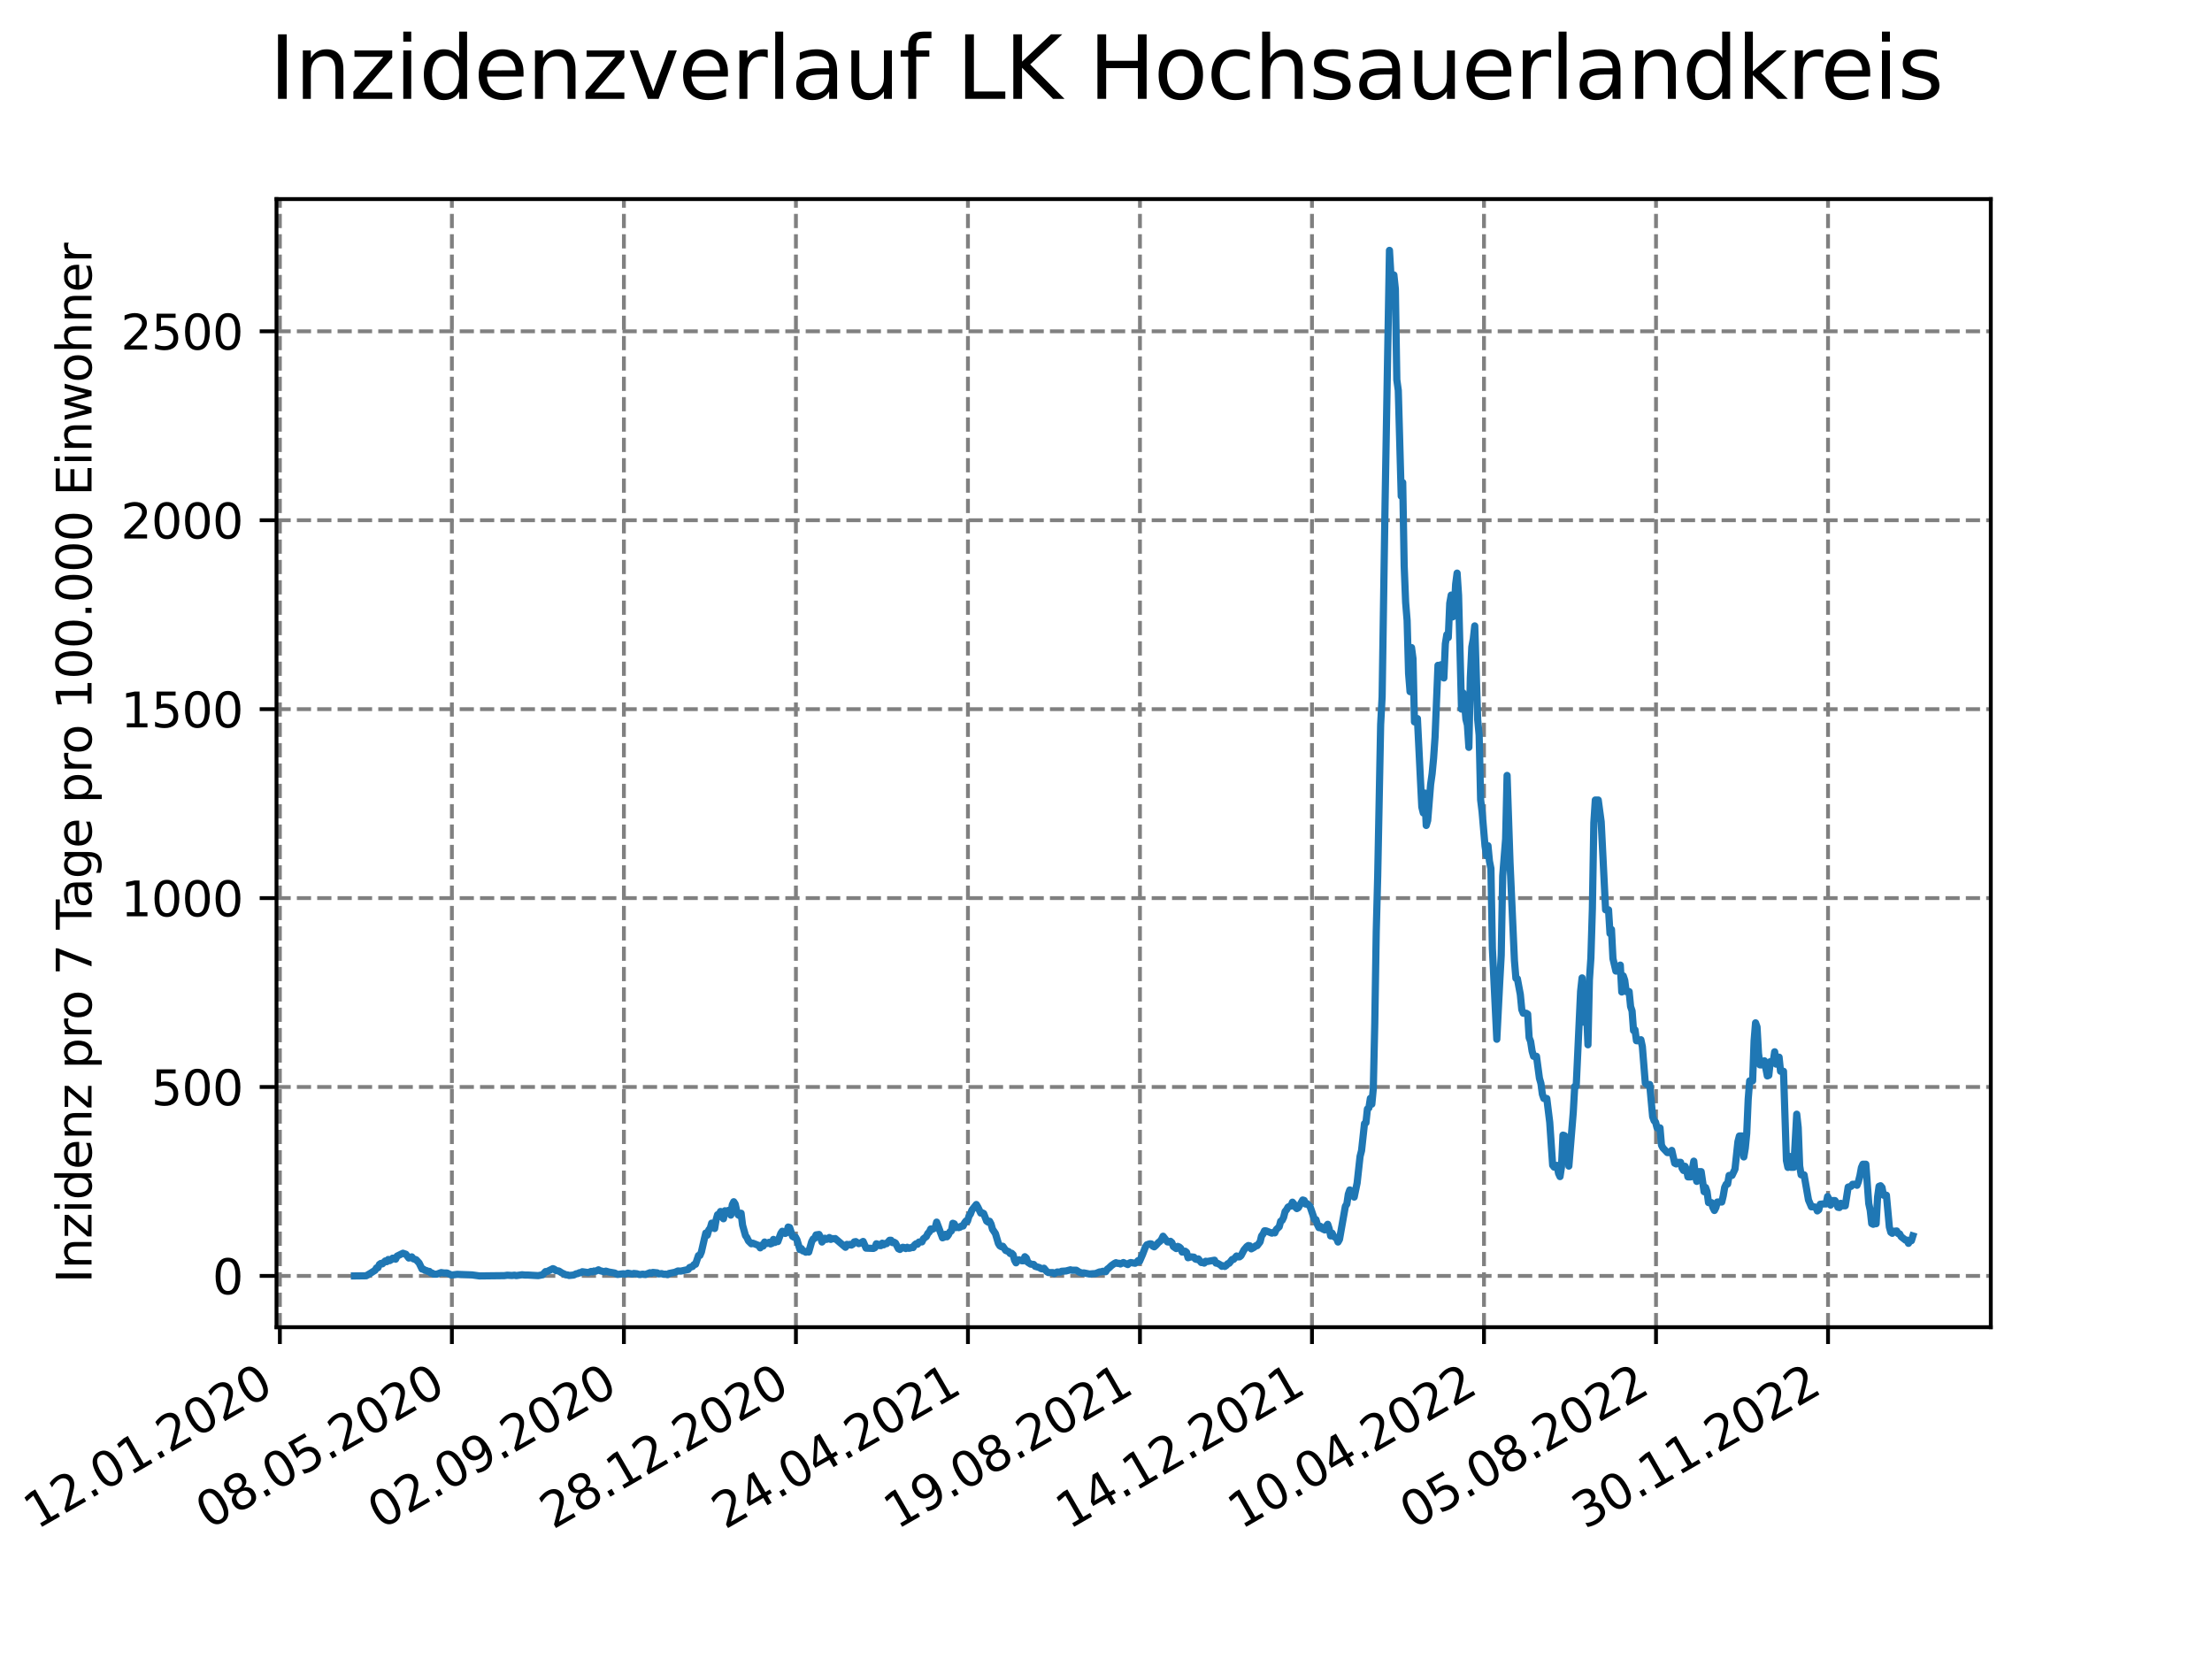 <?xml version="1.0" encoding="utf-8" standalone="no"?>
<!DOCTYPE svg PUBLIC "-//W3C//DTD SVG 1.1//EN"
  "http://www.w3.org/Graphics/SVG/1.1/DTD/svg11.dtd">
<svg xmlns:xlink="http://www.w3.org/1999/xlink" width="460.8pt" height="345.6pt" viewBox="0 0 460.8 345.6" xmlns="http://www.w3.org/2000/svg" version="1.1">
 <defs>
  <style type="text/css">*{stroke-linejoin: round; stroke-linecap: butt}</style>
 </defs>
 <g id="figure_1">
  <g id="patch_1">
   <path d="M 0 345.6 
L 460.8 345.6 
L 460.8 0 
L 0 0 
z
" style="fill: #ffffff"/>
  </g>
  <g id="axes_1">
   <g id="patch_2">
    <path d="M 57.6 276.48 
L 414.72 276.48 
L 414.72 41.472 
L 57.6 41.472 
z
" style="fill: #ffffff"/>
   </g>
   <g id="matplotlib.axis_1">
    <g id="xtick_1">
     <g id="line2d_1">
      <path d="M 58.302 276.48 
L 58.302 41.472 
" clip-path="url(#p29b60e8fc6)" style="fill: none; stroke-dasharray: 2.96,1.28; stroke-dashoffset: 0; stroke: #808080; stroke-width: 0.8"/>
     </g>
     <g id="line2d_2">
      <defs>
       <path id="m143fdecf9b" d="M 0 0 
L 0 3.5 
" style="stroke: #000000; stroke-width: 0.8"/>
      </defs>
      <g>
       <use xlink:href="#m143fdecf9b" x="58.302" y="276.48" style="stroke: #000000; stroke-width: 0.8"/>
      </g>
     </g>
     <g id="text_1">
      <!-- 12.01.2020 -->
      <g transform="translate(7.677 318.689) rotate(-30) scale(0.1 -0.1)">
       <defs>
        <path id="DejaVuSans-31" d="M 794 531 
L 1825 531 
L 1825 4091 
L 703 3866 
L 703 4441 
L 1819 4666 
L 2450 4666 
L 2450 531 
L 3481 531 
L 3481 0 
L 794 0 
L 794 531 
z
" transform="scale(0.016)"/>
        <path id="DejaVuSans-32" d="M 1228 531 
L 3431 531 
L 3431 0 
L 469 0 
L 469 531 
Q 828 903 1448 1529 
Q 2069 2156 2228 2338 
Q 2531 2678 2651 2914 
Q 2772 3150 2772 3378 
Q 2772 3750 2511 3984 
Q 2250 4219 1831 4219 
Q 1534 4219 1204 4116 
Q 875 4013 500 3803 
L 500 4441 
Q 881 4594 1212 4672 
Q 1544 4750 1819 4750 
Q 2544 4750 2975 4387 
Q 3406 4025 3406 3419 
Q 3406 3131 3298 2873 
Q 3191 2616 2906 2266 
Q 2828 2175 2409 1742 
Q 1991 1309 1228 531 
z
" transform="scale(0.016)"/>
        <path id="DejaVuSans-2e" d="M 684 794 
L 1344 794 
L 1344 0 
L 684 0 
L 684 794 
z
" transform="scale(0.016)"/>
        <path id="DejaVuSans-30" d="M 2034 4250 
Q 1547 4250 1301 3770 
Q 1056 3291 1056 2328 
Q 1056 1369 1301 889 
Q 1547 409 2034 409 
Q 2525 409 2770 889 
Q 3016 1369 3016 2328 
Q 3016 3291 2770 3770 
Q 2525 4250 2034 4250 
z
M 2034 4750 
Q 2819 4750 3233 4129 
Q 3647 3509 3647 2328 
Q 3647 1150 3233 529 
Q 2819 -91 2034 -91 
Q 1250 -91 836 529 
Q 422 1150 422 2328 
Q 422 3509 836 4129 
Q 1250 4750 2034 4750 
z
" transform="scale(0.016)"/>
       </defs>
       <use xlink:href="#DejaVuSans-31"/>
       <use xlink:href="#DejaVuSans-32" x="63.623"/>
       <use xlink:href="#DejaVuSans-2e" x="127.246"/>
       <use xlink:href="#DejaVuSans-30" x="159.033"/>
       <use xlink:href="#DejaVuSans-31" x="222.656"/>
       <use xlink:href="#DejaVuSans-2e" x="286.279"/>
       <use xlink:href="#DejaVuSans-32" x="318.066"/>
       <use xlink:href="#DejaVuSans-30" x="381.689"/>
       <use xlink:href="#DejaVuSans-32" x="445.312"/>
       <use xlink:href="#DejaVuSans-30" x="508.936"/>
      </g>
     </g>
    </g>
    <g id="xtick_2">
     <g id="line2d_3">
      <path d="M 94.136 276.48 
L 94.136 41.472 
" clip-path="url(#p29b60e8fc6)" style="fill: none; stroke-dasharray: 2.96,1.28; stroke-dashoffset: 0; stroke: #808080; stroke-width: 0.8"/>
     </g>
     <g id="line2d_4">
      <g>
       <use xlink:href="#m143fdecf9b" x="94.136" y="276.48" style="stroke: #000000; stroke-width: 0.8"/>
      </g>
     </g>
     <g id="text_2">
      <!-- 08.05.2020 -->
      <g transform="translate(43.511 318.689) rotate(-30) scale(0.1 -0.1)">
       <defs>
        <path id="DejaVuSans-38" d="M 2034 2216 
Q 1584 2216 1326 1975 
Q 1069 1734 1069 1313 
Q 1069 891 1326 650 
Q 1584 409 2034 409 
Q 2484 409 2743 651 
Q 3003 894 3003 1313 
Q 3003 1734 2745 1975 
Q 2488 2216 2034 2216 
z
M 1403 2484 
Q 997 2584 770 2862 
Q 544 3141 544 3541 
Q 544 4100 942 4425 
Q 1341 4750 2034 4750 
Q 2731 4750 3128 4425 
Q 3525 4100 3525 3541 
Q 3525 3141 3298 2862 
Q 3072 2584 2669 2484 
Q 3125 2378 3379 2068 
Q 3634 1759 3634 1313 
Q 3634 634 3220 271 
Q 2806 -91 2034 -91 
Q 1263 -91 848 271 
Q 434 634 434 1313 
Q 434 1759 690 2068 
Q 947 2378 1403 2484 
z
M 1172 3481 
Q 1172 3119 1398 2916 
Q 1625 2713 2034 2713 
Q 2441 2713 2670 2916 
Q 2900 3119 2900 3481 
Q 2900 3844 2670 4047 
Q 2441 4250 2034 4250 
Q 1625 4250 1398 4047 
Q 1172 3844 1172 3481 
z
" transform="scale(0.016)"/>
        <path id="DejaVuSans-35" d="M 691 4666 
L 3169 4666 
L 3169 4134 
L 1269 4134 
L 1269 2991 
Q 1406 3038 1543 3061 
Q 1681 3084 1819 3084 
Q 2600 3084 3056 2656 
Q 3513 2228 3513 1497 
Q 3513 744 3044 326 
Q 2575 -91 1722 -91 
Q 1428 -91 1123 -41 
Q 819 9 494 109 
L 494 744 
Q 775 591 1075 516 
Q 1375 441 1709 441 
Q 2250 441 2565 725 
Q 2881 1009 2881 1497 
Q 2881 1984 2565 2268 
Q 2250 2553 1709 2553 
Q 1456 2553 1204 2497 
Q 953 2441 691 2322 
L 691 4666 
z
" transform="scale(0.016)"/>
       </defs>
       <use xlink:href="#DejaVuSans-30"/>
       <use xlink:href="#DejaVuSans-38" x="63.623"/>
       <use xlink:href="#DejaVuSans-2e" x="127.246"/>
       <use xlink:href="#DejaVuSans-30" x="159.033"/>
       <use xlink:href="#DejaVuSans-35" x="222.656"/>
       <use xlink:href="#DejaVuSans-2e" x="286.279"/>
       <use xlink:href="#DejaVuSans-32" x="318.066"/>
       <use xlink:href="#DejaVuSans-30" x="381.689"/>
       <use xlink:href="#DejaVuSans-32" x="445.312"/>
       <use xlink:href="#DejaVuSans-30" x="508.936"/>
      </g>
     </g>
    </g>
    <g id="xtick_3">
     <g id="line2d_5">
      <path d="M 129.971 276.48 
L 129.971 41.472 
" clip-path="url(#p29b60e8fc6)" style="fill: none; stroke-dasharray: 2.96,1.28; stroke-dashoffset: 0; stroke: #808080; stroke-width: 0.8"/>
     </g>
     <g id="line2d_6">
      <g>
       <use xlink:href="#m143fdecf9b" x="129.971" y="276.48" style="stroke: #000000; stroke-width: 0.8"/>
      </g>
     </g>
     <g id="text_3">
      <!-- 02.09.2020 -->
      <g transform="translate(79.346 318.689) rotate(-30) scale(0.1 -0.1)">
       <defs>
        <path id="DejaVuSans-39" d="M 703 97 
L 703 672 
Q 941 559 1184 500 
Q 1428 441 1663 441 
Q 2288 441 2617 861 
Q 2947 1281 2994 2138 
Q 2813 1869 2534 1725 
Q 2256 1581 1919 1581 
Q 1219 1581 811 2004 
Q 403 2428 403 3163 
Q 403 3881 828 4315 
Q 1253 4750 1959 4750 
Q 2769 4750 3195 4129 
Q 3622 3509 3622 2328 
Q 3622 1225 3098 567 
Q 2575 -91 1691 -91 
Q 1453 -91 1209 -44 
Q 966 3 703 97 
z
M 1959 2075 
Q 2384 2075 2632 2365 
Q 2881 2656 2881 3163 
Q 2881 3666 2632 3958 
Q 2384 4250 1959 4250 
Q 1534 4250 1286 3958 
Q 1038 3666 1038 3163 
Q 1038 2656 1286 2365 
Q 1534 2075 1959 2075 
z
" transform="scale(0.016)"/>
       </defs>
       <use xlink:href="#DejaVuSans-30"/>
       <use xlink:href="#DejaVuSans-32" x="63.623"/>
       <use xlink:href="#DejaVuSans-2e" x="127.246"/>
       <use xlink:href="#DejaVuSans-30" x="159.033"/>
       <use xlink:href="#DejaVuSans-39" x="222.656"/>
       <use xlink:href="#DejaVuSans-2e" x="286.279"/>
       <use xlink:href="#DejaVuSans-32" x="318.066"/>
       <use xlink:href="#DejaVuSans-30" x="381.689"/>
       <use xlink:href="#DejaVuSans-32" x="445.312"/>
       <use xlink:href="#DejaVuSans-30" x="508.936"/>
      </g>
     </g>
    </g>
    <g id="xtick_4">
     <g id="line2d_7">
      <path d="M 165.805 276.48 
L 165.805 41.472 
" clip-path="url(#p29b60e8fc6)" style="fill: none; stroke-dasharray: 2.96,1.28; stroke-dashoffset: 0; stroke: #808080; stroke-width: 0.8"/>
     </g>
     <g id="line2d_8">
      <g>
       <use xlink:href="#m143fdecf9b" x="165.805" y="276.48" style="stroke: #000000; stroke-width: 0.8"/>
      </g>
     </g>
     <g id="text_4">
      <!-- 28.12.2020 -->
      <g transform="translate(115.18 318.689) rotate(-30) scale(0.1 -0.1)">
       <use xlink:href="#DejaVuSans-32"/>
       <use xlink:href="#DejaVuSans-38" x="63.623"/>
       <use xlink:href="#DejaVuSans-2e" x="127.246"/>
       <use xlink:href="#DejaVuSans-31" x="159.033"/>
       <use xlink:href="#DejaVuSans-32" x="222.656"/>
       <use xlink:href="#DejaVuSans-2e" x="286.279"/>
       <use xlink:href="#DejaVuSans-32" x="318.066"/>
       <use xlink:href="#DejaVuSans-30" x="381.689"/>
       <use xlink:href="#DejaVuSans-32" x="445.312"/>
       <use xlink:href="#DejaVuSans-30" x="508.936"/>
      </g>
     </g>
    </g>
    <g id="xtick_5">
     <g id="line2d_9">
      <path d="M 201.64 276.48 
L 201.64 41.472 
" clip-path="url(#p29b60e8fc6)" style="fill: none; stroke-dasharray: 2.96,1.28; stroke-dashoffset: 0; stroke: #808080; stroke-width: 0.8"/>
     </g>
     <g id="line2d_10">
      <g>
       <use xlink:href="#m143fdecf9b" x="201.64" y="276.48" style="stroke: #000000; stroke-width: 0.8"/>
      </g>
     </g>
     <g id="text_5">
      <!-- 24.04.2021 -->
      <g transform="translate(151.015 318.689) rotate(-30) scale(0.1 -0.1)">
       <defs>
        <path id="DejaVuSans-34" d="M 2419 4116 
L 825 1625 
L 2419 1625 
L 2419 4116 
z
M 2253 4666 
L 3047 4666 
L 3047 1625 
L 3713 1625 
L 3713 1100 
L 3047 1100 
L 3047 0 
L 2419 0 
L 2419 1100 
L 313 1100 
L 313 1709 
L 2253 4666 
z
" transform="scale(0.016)"/>
       </defs>
       <use xlink:href="#DejaVuSans-32"/>
       <use xlink:href="#DejaVuSans-34" x="63.623"/>
       <use xlink:href="#DejaVuSans-2e" x="127.246"/>
       <use xlink:href="#DejaVuSans-30" x="159.033"/>
       <use xlink:href="#DejaVuSans-34" x="222.656"/>
       <use xlink:href="#DejaVuSans-2e" x="286.279"/>
       <use xlink:href="#DejaVuSans-32" x="318.066"/>
       <use xlink:href="#DejaVuSans-30" x="381.689"/>
       <use xlink:href="#DejaVuSans-32" x="445.312"/>
       <use xlink:href="#DejaVuSans-31" x="508.936"/>
      </g>
     </g>
    </g>
    <g id="xtick_6">
     <g id="line2d_11">
      <path d="M 237.474 276.48 
L 237.474 41.472 
" clip-path="url(#p29b60e8fc6)" style="fill: none; stroke-dasharray: 2.96,1.28; stroke-dashoffset: 0; stroke: #808080; stroke-width: 0.8"/>
     </g>
     <g id="line2d_12">
      <g>
       <use xlink:href="#m143fdecf9b" x="237.474" y="276.48" style="stroke: #000000; stroke-width: 0.8"/>
      </g>
     </g>
     <g id="text_6">
      <!-- 19.08.2021 -->
      <g transform="translate(186.849 318.689) rotate(-30) scale(0.1 -0.1)">
       <use xlink:href="#DejaVuSans-31"/>
       <use xlink:href="#DejaVuSans-39" x="63.623"/>
       <use xlink:href="#DejaVuSans-2e" x="127.246"/>
       <use xlink:href="#DejaVuSans-30" x="159.033"/>
       <use xlink:href="#DejaVuSans-38" x="222.656"/>
       <use xlink:href="#DejaVuSans-2e" x="286.279"/>
       <use xlink:href="#DejaVuSans-32" x="318.066"/>
       <use xlink:href="#DejaVuSans-30" x="381.689"/>
       <use xlink:href="#DejaVuSans-32" x="445.312"/>
       <use xlink:href="#DejaVuSans-31" x="508.936"/>
      </g>
     </g>
    </g>
    <g id="xtick_7">
     <g id="line2d_13">
      <path d="M 273.309 276.48 
L 273.309 41.472 
" clip-path="url(#p29b60e8fc6)" style="fill: none; stroke-dasharray: 2.96,1.28; stroke-dashoffset: 0; stroke: #808080; stroke-width: 0.8"/>
     </g>
     <g id="line2d_14">
      <g>
       <use xlink:href="#m143fdecf9b" x="273.309" y="276.48" style="stroke: #000000; stroke-width: 0.8"/>
      </g>
     </g>
     <g id="text_7">
      <!-- 14.12.2021 -->
      <g transform="translate(222.684 318.689) rotate(-30) scale(0.1 -0.1)">
       <use xlink:href="#DejaVuSans-31"/>
       <use xlink:href="#DejaVuSans-34" x="63.623"/>
       <use xlink:href="#DejaVuSans-2e" x="127.246"/>
       <use xlink:href="#DejaVuSans-31" x="159.033"/>
       <use xlink:href="#DejaVuSans-32" x="222.656"/>
       <use xlink:href="#DejaVuSans-2e" x="286.279"/>
       <use xlink:href="#DejaVuSans-32" x="318.066"/>
       <use xlink:href="#DejaVuSans-30" x="381.689"/>
       <use xlink:href="#DejaVuSans-32" x="445.312"/>
       <use xlink:href="#DejaVuSans-31" x="508.936"/>
      </g>
     </g>
    </g>
    <g id="xtick_8">
     <g id="line2d_15">
      <path d="M 309.143 276.48 
L 309.143 41.472 
" clip-path="url(#p29b60e8fc6)" style="fill: none; stroke-dasharray: 2.96,1.28; stroke-dashoffset: 0; stroke: #808080; stroke-width: 0.8"/>
     </g>
     <g id="line2d_16">
      <g>
       <use xlink:href="#m143fdecf9b" x="309.143" y="276.48" style="stroke: #000000; stroke-width: 0.8"/>
      </g>
     </g>
     <g id="text_8">
      <!-- 10.04.2022 -->
      <g transform="translate(258.518 318.689) rotate(-30) scale(0.1 -0.1)">
       <use xlink:href="#DejaVuSans-31"/>
       <use xlink:href="#DejaVuSans-30" x="63.623"/>
       <use xlink:href="#DejaVuSans-2e" x="127.246"/>
       <use xlink:href="#DejaVuSans-30" x="159.033"/>
       <use xlink:href="#DejaVuSans-34" x="222.656"/>
       <use xlink:href="#DejaVuSans-2e" x="286.279"/>
       <use xlink:href="#DejaVuSans-32" x="318.066"/>
       <use xlink:href="#DejaVuSans-30" x="381.689"/>
       <use xlink:href="#DejaVuSans-32" x="445.312"/>
       <use xlink:href="#DejaVuSans-32" x="508.936"/>
      </g>
     </g>
    </g>
    <g id="xtick_9">
     <g id="line2d_17">
      <path d="M 344.978 276.48 
L 344.978 41.472 
" clip-path="url(#p29b60e8fc6)" style="fill: none; stroke-dasharray: 2.96,1.28; stroke-dashoffset: 0; stroke: #808080; stroke-width: 0.8"/>
     </g>
     <g id="line2d_18">
      <g>
       <use xlink:href="#m143fdecf9b" x="344.978" y="276.48" style="stroke: #000000; stroke-width: 0.8"/>
      </g>
     </g>
     <g id="text_9">
      <!-- 05.08.2022 -->
      <g transform="translate(294.353 318.689) rotate(-30) scale(0.1 -0.1)">
       <use xlink:href="#DejaVuSans-30"/>
       <use xlink:href="#DejaVuSans-35" x="63.623"/>
       <use xlink:href="#DejaVuSans-2e" x="127.246"/>
       <use xlink:href="#DejaVuSans-30" x="159.033"/>
       <use xlink:href="#DejaVuSans-38" x="222.656"/>
       <use xlink:href="#DejaVuSans-2e" x="286.279"/>
       <use xlink:href="#DejaVuSans-32" x="318.066"/>
       <use xlink:href="#DejaVuSans-30" x="381.689"/>
       <use xlink:href="#DejaVuSans-32" x="445.312"/>
       <use xlink:href="#DejaVuSans-32" x="508.936"/>
      </g>
     </g>
    </g>
    <g id="xtick_10">
     <g id="line2d_19">
      <path d="M 380.812 276.48 
L 380.812 41.472 
" clip-path="url(#p29b60e8fc6)" style="fill: none; stroke-dasharray: 2.96,1.28; stroke-dashoffset: 0; stroke: #808080; stroke-width: 0.8"/>
     </g>
     <g id="line2d_20">
      <g>
       <use xlink:href="#m143fdecf9b" x="380.812" y="276.48" style="stroke: #000000; stroke-width: 0.8"/>
      </g>
     </g>
     <g id="text_10">
      <!-- 30.11.2022 -->
      <g transform="translate(330.187 318.689) rotate(-30) scale(0.1 -0.1)">
       <defs>
        <path id="DejaVuSans-33" d="M 2597 2516 
Q 3050 2419 3304 2112 
Q 3559 1806 3559 1356 
Q 3559 666 3084 287 
Q 2609 -91 1734 -91 
Q 1441 -91 1130 -33 
Q 819 25 488 141 
L 488 750 
Q 750 597 1062 519 
Q 1375 441 1716 441 
Q 2309 441 2620 675 
Q 2931 909 2931 1356 
Q 2931 1769 2642 2001 
Q 2353 2234 1838 2234 
L 1294 2234 
L 1294 2753 
L 1863 2753 
Q 2328 2753 2575 2939 
Q 2822 3125 2822 3475 
Q 2822 3834 2567 4026 
Q 2313 4219 1838 4219 
Q 1578 4219 1281 4162 
Q 984 4106 628 3988 
L 628 4550 
Q 988 4650 1302 4700 
Q 1616 4750 1894 4750 
Q 2613 4750 3031 4423 
Q 3450 4097 3450 3541 
Q 3450 3153 3228 2886 
Q 3006 2619 2597 2516 
z
" transform="scale(0.016)"/>
       </defs>
       <use xlink:href="#DejaVuSans-33"/>
       <use xlink:href="#DejaVuSans-30" x="63.623"/>
       <use xlink:href="#DejaVuSans-2e" x="127.246"/>
       <use xlink:href="#DejaVuSans-31" x="159.033"/>
       <use xlink:href="#DejaVuSans-31" x="222.656"/>
       <use xlink:href="#DejaVuSans-2e" x="286.279"/>
       <use xlink:href="#DejaVuSans-32" x="318.066"/>
       <use xlink:href="#DejaVuSans-30" x="381.689"/>
       <use xlink:href="#DejaVuSans-32" x="445.312"/>
       <use xlink:href="#DejaVuSans-32" x="508.936"/>
      </g>
     </g>
    </g>
   </g>
   <g id="matplotlib.axis_2">
    <g id="ytick_1">
     <g id="line2d_21">
      <path d="M 57.6 265.798 
L 414.72 265.798 
" clip-path="url(#p29b60e8fc6)" style="fill: none; stroke-dasharray: 2.96,1.28; stroke-dashoffset: 0; stroke: #808080; stroke-width: 0.8"/>
     </g>
     <g id="line2d_22">
      <defs>
       <path id="m5e45ad4ef8" d="M 0 0 
L -3.5 0 
" style="stroke: #000000; stroke-width: 0.8"/>
      </defs>
      <g>
       <use xlink:href="#m5e45ad4ef8" x="57.6" y="265.798" style="stroke: #000000; stroke-width: 0.8"/>
      </g>
     </g>
     <g id="text_11">
      <!-- 0 -->
      <g transform="translate(44.237 269.597) scale(0.1 -0.1)">
       <use xlink:href="#DejaVuSans-30"/>
      </g>
     </g>
    </g>
    <g id="ytick_2">
     <g id="line2d_23">
      <path d="M 57.6 226.442 
L 414.72 226.442 
" clip-path="url(#p29b60e8fc6)" style="fill: none; stroke-dasharray: 2.96,1.28; stroke-dashoffset: 0; stroke: #808080; stroke-width: 0.8"/>
     </g>
     <g id="line2d_24">
      <g>
       <use xlink:href="#m5e45ad4ef8" x="57.6" y="226.442" style="stroke: #000000; stroke-width: 0.8"/>
      </g>
     </g>
     <g id="text_12">
      <!-- 500 -->
      <g transform="translate(31.512 230.241) scale(0.1 -0.1)">
       <use xlink:href="#DejaVuSans-35"/>
       <use xlink:href="#DejaVuSans-30" x="63.623"/>
       <use xlink:href="#DejaVuSans-30" x="127.246"/>
      </g>
     </g>
    </g>
    <g id="ytick_3">
     <g id="line2d_25">
      <path d="M 57.6 187.086 
L 414.72 187.086 
" clip-path="url(#p29b60e8fc6)" style="fill: none; stroke-dasharray: 2.96,1.28; stroke-dashoffset: 0; stroke: #808080; stroke-width: 0.8"/>
     </g>
     <g id="line2d_26">
      <g>
       <use xlink:href="#m5e45ad4ef8" x="57.6" y="187.086" style="stroke: #000000; stroke-width: 0.8"/>
      </g>
     </g>
     <g id="text_13">
      <!-- 1000 -->
      <g transform="translate(25.15 190.885) scale(0.1 -0.1)">
       <use xlink:href="#DejaVuSans-31"/>
       <use xlink:href="#DejaVuSans-30" x="63.623"/>
       <use xlink:href="#DejaVuSans-30" x="127.246"/>
       <use xlink:href="#DejaVuSans-30" x="190.869"/>
      </g>
     </g>
    </g>
    <g id="ytick_4">
     <g id="line2d_27">
      <path d="M 57.6 147.73 
L 414.72 147.73 
" clip-path="url(#p29b60e8fc6)" style="fill: none; stroke-dasharray: 2.96,1.28; stroke-dashoffset: 0; stroke: #808080; stroke-width: 0.8"/>
     </g>
     <g id="line2d_28">
      <g>
       <use xlink:href="#m5e45ad4ef8" x="57.6" y="147.73" style="stroke: #000000; stroke-width: 0.8"/>
      </g>
     </g>
     <g id="text_14">
      <!-- 1500 -->
      <g transform="translate(25.15 151.529) scale(0.1 -0.1)">
       <use xlink:href="#DejaVuSans-31"/>
       <use xlink:href="#DejaVuSans-35" x="63.623"/>
       <use xlink:href="#DejaVuSans-30" x="127.246"/>
       <use xlink:href="#DejaVuSans-30" x="190.869"/>
      </g>
     </g>
    </g>
    <g id="ytick_5">
     <g id="line2d_29">
      <path d="M 57.6 108.374 
L 414.72 108.374 
" clip-path="url(#p29b60e8fc6)" style="fill: none; stroke-dasharray: 2.96,1.28; stroke-dashoffset: 0; stroke: #808080; stroke-width: 0.8"/>
     </g>
     <g id="line2d_30">
      <g>
       <use xlink:href="#m5e45ad4ef8" x="57.6" y="108.374" style="stroke: #000000; stroke-width: 0.8"/>
      </g>
     </g>
     <g id="text_15">
      <!-- 2000 -->
      <g transform="translate(25.15 112.173) scale(0.1 -0.1)">
       <use xlink:href="#DejaVuSans-32"/>
       <use xlink:href="#DejaVuSans-30" x="63.623"/>
       <use xlink:href="#DejaVuSans-30" x="127.246"/>
       <use xlink:href="#DejaVuSans-30" x="190.869"/>
      </g>
     </g>
    </g>
    <g id="ytick_6">
     <g id="line2d_31">
      <path d="M 57.6 69.018 
L 414.72 69.018 
" clip-path="url(#p29b60e8fc6)" style="fill: none; stroke-dasharray: 2.96,1.28; stroke-dashoffset: 0; stroke: #808080; stroke-width: 0.8"/>
     </g>
     <g id="line2d_32">
      <g>
       <use xlink:href="#m5e45ad4ef8" x="57.6" y="69.018" style="stroke: #000000; stroke-width: 0.8"/>
      </g>
     </g>
     <g id="text_16">
      <!-- 2500 -->
      <g transform="translate(25.15 72.817) scale(0.1 -0.1)">
       <use xlink:href="#DejaVuSans-32"/>
       <use xlink:href="#DejaVuSans-35" x="63.623"/>
       <use xlink:href="#DejaVuSans-30" x="127.246"/>
       <use xlink:href="#DejaVuSans-30" x="190.869"/>
      </g>
     </g>
    </g>
    <g id="text_17">
     <!-- Inzidenz pro 7 Tage pro 100.000 Einwohner -->
     <g transform="translate(19.07 267.301) rotate(-90) scale(0.1 -0.1)">
      <defs>
       <path id="DejaVuSans-49" d="M 628 4666 
L 1259 4666 
L 1259 0 
L 628 0 
L 628 4666 
z
" transform="scale(0.016)"/>
       <path id="DejaVuSans-6e" d="M 3513 2113 
L 3513 0 
L 2938 0 
L 2938 2094 
Q 2938 2591 2744 2837 
Q 2550 3084 2163 3084 
Q 1697 3084 1428 2787 
Q 1159 2491 1159 1978 
L 1159 0 
L 581 0 
L 581 3500 
L 1159 3500 
L 1159 2956 
Q 1366 3272 1645 3428 
Q 1925 3584 2291 3584 
Q 2894 3584 3203 3211 
Q 3513 2838 3513 2113 
z
" transform="scale(0.016)"/>
       <path id="DejaVuSans-7a" d="M 353 3500 
L 3084 3500 
L 3084 2975 
L 922 459 
L 3084 459 
L 3084 0 
L 275 0 
L 275 525 
L 2438 3041 
L 353 3041 
L 353 3500 
z
" transform="scale(0.016)"/>
       <path id="DejaVuSans-69" d="M 603 3500 
L 1178 3500 
L 1178 0 
L 603 0 
L 603 3500 
z
M 603 4863 
L 1178 4863 
L 1178 4134 
L 603 4134 
L 603 4863 
z
" transform="scale(0.016)"/>
       <path id="DejaVuSans-64" d="M 2906 2969 
L 2906 4863 
L 3481 4863 
L 3481 0 
L 2906 0 
L 2906 525 
Q 2725 213 2448 61 
Q 2172 -91 1784 -91 
Q 1150 -91 751 415 
Q 353 922 353 1747 
Q 353 2572 751 3078 
Q 1150 3584 1784 3584 
Q 2172 3584 2448 3432 
Q 2725 3281 2906 2969 
z
M 947 1747 
Q 947 1113 1208 752 
Q 1469 391 1925 391 
Q 2381 391 2643 752 
Q 2906 1113 2906 1747 
Q 2906 2381 2643 2742 
Q 2381 3103 1925 3103 
Q 1469 3103 1208 2742 
Q 947 2381 947 1747 
z
" transform="scale(0.016)"/>
       <path id="DejaVuSans-65" d="M 3597 1894 
L 3597 1613 
L 953 1613 
Q 991 1019 1311 708 
Q 1631 397 2203 397 
Q 2534 397 2845 478 
Q 3156 559 3463 722 
L 3463 178 
Q 3153 47 2828 -22 
Q 2503 -91 2169 -91 
Q 1331 -91 842 396 
Q 353 884 353 1716 
Q 353 2575 817 3079 
Q 1281 3584 2069 3584 
Q 2775 3584 3186 3129 
Q 3597 2675 3597 1894 
z
M 3022 2063 
Q 3016 2534 2758 2815 
Q 2500 3097 2075 3097 
Q 1594 3097 1305 2825 
Q 1016 2553 972 2059 
L 3022 2063 
z
" transform="scale(0.016)"/>
       <path id="DejaVuSans-20" transform="scale(0.016)"/>
       <path id="DejaVuSans-70" d="M 1159 525 
L 1159 -1331 
L 581 -1331 
L 581 3500 
L 1159 3500 
L 1159 2969 
Q 1341 3281 1617 3432 
Q 1894 3584 2278 3584 
Q 2916 3584 3314 3078 
Q 3713 2572 3713 1747 
Q 3713 922 3314 415 
Q 2916 -91 2278 -91 
Q 1894 -91 1617 61 
Q 1341 213 1159 525 
z
M 3116 1747 
Q 3116 2381 2855 2742 
Q 2594 3103 2138 3103 
Q 1681 3103 1420 2742 
Q 1159 2381 1159 1747 
Q 1159 1113 1420 752 
Q 1681 391 2138 391 
Q 2594 391 2855 752 
Q 3116 1113 3116 1747 
z
" transform="scale(0.016)"/>
       <path id="DejaVuSans-72" d="M 2631 2963 
Q 2534 3019 2420 3045 
Q 2306 3072 2169 3072 
Q 1681 3072 1420 2755 
Q 1159 2438 1159 1844 
L 1159 0 
L 581 0 
L 581 3500 
L 1159 3500 
L 1159 2956 
Q 1341 3275 1631 3429 
Q 1922 3584 2338 3584 
Q 2397 3584 2469 3576 
Q 2541 3569 2628 3553 
L 2631 2963 
z
" transform="scale(0.016)"/>
       <path id="DejaVuSans-6f" d="M 1959 3097 
Q 1497 3097 1228 2736 
Q 959 2375 959 1747 
Q 959 1119 1226 758 
Q 1494 397 1959 397 
Q 2419 397 2687 759 
Q 2956 1122 2956 1747 
Q 2956 2369 2687 2733 
Q 2419 3097 1959 3097 
z
M 1959 3584 
Q 2709 3584 3137 3096 
Q 3566 2609 3566 1747 
Q 3566 888 3137 398 
Q 2709 -91 1959 -91 
Q 1206 -91 779 398 
Q 353 888 353 1747 
Q 353 2609 779 3096 
Q 1206 3584 1959 3584 
z
" transform="scale(0.016)"/>
       <path id="DejaVuSans-37" d="M 525 4666 
L 3525 4666 
L 3525 4397 
L 1831 0 
L 1172 0 
L 2766 4134 
L 525 4134 
L 525 4666 
z
" transform="scale(0.016)"/>
       <path id="DejaVuSans-54" d="M -19 4666 
L 3928 4666 
L 3928 4134 
L 2272 4134 
L 2272 0 
L 1638 0 
L 1638 4134 
L -19 4134 
L -19 4666 
z
" transform="scale(0.016)"/>
       <path id="DejaVuSans-61" d="M 2194 1759 
Q 1497 1759 1228 1600 
Q 959 1441 959 1056 
Q 959 750 1161 570 
Q 1363 391 1709 391 
Q 2188 391 2477 730 
Q 2766 1069 2766 1631 
L 2766 1759 
L 2194 1759 
z
M 3341 1997 
L 3341 0 
L 2766 0 
L 2766 531 
Q 2569 213 2275 61 
Q 1981 -91 1556 -91 
Q 1019 -91 701 211 
Q 384 513 384 1019 
Q 384 1609 779 1909 
Q 1175 2209 1959 2209 
L 2766 2209 
L 2766 2266 
Q 2766 2663 2505 2880 
Q 2244 3097 1772 3097 
Q 1472 3097 1187 3025 
Q 903 2953 641 2809 
L 641 3341 
Q 956 3463 1253 3523 
Q 1550 3584 1831 3584 
Q 2591 3584 2966 3190 
Q 3341 2797 3341 1997 
z
" transform="scale(0.016)"/>
       <path id="DejaVuSans-67" d="M 2906 1791 
Q 2906 2416 2648 2759 
Q 2391 3103 1925 3103 
Q 1463 3103 1205 2759 
Q 947 2416 947 1791 
Q 947 1169 1205 825 
Q 1463 481 1925 481 
Q 2391 481 2648 825 
Q 2906 1169 2906 1791 
z
M 3481 434 
Q 3481 -459 3084 -895 
Q 2688 -1331 1869 -1331 
Q 1566 -1331 1297 -1286 
Q 1028 -1241 775 -1147 
L 775 -588 
Q 1028 -725 1275 -790 
Q 1522 -856 1778 -856 
Q 2344 -856 2625 -561 
Q 2906 -266 2906 331 
L 2906 616 
Q 2728 306 2450 153 
Q 2172 0 1784 0 
Q 1141 0 747 490 
Q 353 981 353 1791 
Q 353 2603 747 3093 
Q 1141 3584 1784 3584 
Q 2172 3584 2450 3431 
Q 2728 3278 2906 2969 
L 2906 3500 
L 3481 3500 
L 3481 434 
z
" transform="scale(0.016)"/>
       <path id="DejaVuSans-45" d="M 628 4666 
L 3578 4666 
L 3578 4134 
L 1259 4134 
L 1259 2753 
L 3481 2753 
L 3481 2222 
L 1259 2222 
L 1259 531 
L 3634 531 
L 3634 0 
L 628 0 
L 628 4666 
z
" transform="scale(0.016)"/>
       <path id="DejaVuSans-77" d="M 269 3500 
L 844 3500 
L 1563 769 
L 2278 3500 
L 2956 3500 
L 3675 769 
L 4391 3500 
L 4966 3500 
L 4050 0 
L 3372 0 
L 2619 2869 
L 1863 0 
L 1184 0 
L 269 3500 
z
" transform="scale(0.016)"/>
       <path id="DejaVuSans-68" d="M 3513 2113 
L 3513 0 
L 2938 0 
L 2938 2094 
Q 2938 2591 2744 2837 
Q 2550 3084 2163 3084 
Q 1697 3084 1428 2787 
Q 1159 2491 1159 1978 
L 1159 0 
L 581 0 
L 581 4863 
L 1159 4863 
L 1159 2956 
Q 1366 3272 1645 3428 
Q 1925 3584 2291 3584 
Q 2894 3584 3203 3211 
Q 3513 2838 3513 2113 
z
" transform="scale(0.016)"/>
      </defs>
      <use xlink:href="#DejaVuSans-49"/>
      <use xlink:href="#DejaVuSans-6e" x="29.492"/>
      <use xlink:href="#DejaVuSans-7a" x="92.871"/>
      <use xlink:href="#DejaVuSans-69" x="145.361"/>
      <use xlink:href="#DejaVuSans-64" x="173.145"/>
      <use xlink:href="#DejaVuSans-65" x="236.621"/>
      <use xlink:href="#DejaVuSans-6e" x="298.145"/>
      <use xlink:href="#DejaVuSans-7a" x="361.523"/>
      <use xlink:href="#DejaVuSans-20" x="414.014"/>
      <use xlink:href="#DejaVuSans-70" x="445.801"/>
      <use xlink:href="#DejaVuSans-72" x="509.277"/>
      <use xlink:href="#DejaVuSans-6f" x="548.141"/>
      <use xlink:href="#DejaVuSans-20" x="609.322"/>
      <use xlink:href="#DejaVuSans-37" x="641.109"/>
      <use xlink:href="#DejaVuSans-20" x="704.732"/>
      <use xlink:href="#DejaVuSans-54" x="736.52"/>
      <use xlink:href="#DejaVuSans-61" x="781.104"/>
      <use xlink:href="#DejaVuSans-67" x="842.383"/>
      <use xlink:href="#DejaVuSans-65" x="905.859"/>
      <use xlink:href="#DejaVuSans-20" x="967.383"/>
      <use xlink:href="#DejaVuSans-70" x="999.17"/>
      <use xlink:href="#DejaVuSans-72" x="1062.646"/>
      <use xlink:href="#DejaVuSans-6f" x="1101.51"/>
      <use xlink:href="#DejaVuSans-20" x="1162.691"/>
      <use xlink:href="#DejaVuSans-31" x="1194.479"/>
      <use xlink:href="#DejaVuSans-30" x="1258.102"/>
      <use xlink:href="#DejaVuSans-30" x="1321.725"/>
      <use xlink:href="#DejaVuSans-2e" x="1385.348"/>
      <use xlink:href="#DejaVuSans-30" x="1417.135"/>
      <use xlink:href="#DejaVuSans-30" x="1480.758"/>
      <use xlink:href="#DejaVuSans-30" x="1544.381"/>
      <use xlink:href="#DejaVuSans-20" x="1608.004"/>
      <use xlink:href="#DejaVuSans-45" x="1639.791"/>
      <use xlink:href="#DejaVuSans-69" x="1702.975"/>
      <use xlink:href="#DejaVuSans-6e" x="1730.758"/>
      <use xlink:href="#DejaVuSans-77" x="1794.137"/>
      <use xlink:href="#DejaVuSans-6f" x="1875.924"/>
      <use xlink:href="#DejaVuSans-68" x="1937.105"/>
      <use xlink:href="#DejaVuSans-6e" x="2000.484"/>
      <use xlink:href="#DejaVuSans-65" x="2063.863"/>
      <use xlink:href="#DejaVuSans-72" x="2125.387"/>
     </g>
    </g>
   </g>
   <g id="line2d_33">
    <path d="M 73.833 265.798 
L 76.283 265.768 
L 77.202 265.222 
L 77.814 264.828 
L 78.121 264.646 
L 78.427 264.131 
L 78.733 264.101 
L 79.039 263.404 
L 79.346 263.192 
L 79.652 263.283 
L 80.265 262.677 
L 80.571 262.828 
L 80.877 262.374 
L 81.183 262.616 
L 81.49 262.435 
L 81.796 262.101 
L 82.102 262.132 
L 82.409 262.313 
L 82.715 261.677 
L 83.94 261.071 
L 84.552 261.283 
L 85.165 262.071 
L 85.778 261.829 
L 86.084 262.222 
L 86.696 262.435 
L 87.309 263.101 
L 87.922 264.374 
L 88.228 264.404 
L 88.534 264.646 
L 88.84 264.677 
L 89.147 264.859 
L 89.453 264.859 
L 89.759 265.192 
L 90.065 265.222 
L 90.372 265.434 
L 90.984 265.434 
L 91.903 265.101 
L 92.516 265.192 
L 93.128 265.192 
L 94.047 265.616 
L 95.272 265.465 
L 95.885 265.495 
L 98.335 265.586 
L 99.866 265.798 
L 105.073 265.737 
L 105.686 265.646 
L 106.604 265.707 
L 107.217 265.646 
L 107.523 265.737 
L 108.748 265.555 
L 109.361 265.616 
L 109.974 265.616 
L 112.117 265.737 
L 113.036 265.555 
L 113.649 264.889 
L 113.955 264.889 
L 115.18 264.283 
L 115.487 264.404 
L 115.793 264.677 
L 116.405 264.768 
L 117.018 265.162 
L 117.937 265.586 
L 118.243 265.586 
L 118.549 265.707 
L 119.468 265.616 
L 120.081 265.343 
L 120.387 265.313 
L 120.693 265.131 
L 121 265.131 
L 121.306 264.919 
L 121.918 265.01 
L 122.531 265.101 
L 123.143 264.859 
L 123.45 264.949 
L 123.756 264.768 
L 124.062 264.828 
L 124.675 264.525 
L 124.981 264.707 
L 125.594 264.859 
L 125.9 264.949 
L 126.206 264.798 
L 126.819 264.98 
L 128.044 265.192 
L 128.656 265.495 
L 129.882 265.343 
L 130.188 265.434 
L 130.8 265.222 
L 131.719 265.404 
L 132.026 265.283 
L 132.638 265.343 
L 133.251 265.525 
L 133.863 265.434 
L 134.476 265.495 
L 135.395 265.131 
L 135.701 265.252 
L 136.007 265.071 
L 136.926 265.162 
L 137.232 265.374 
L 137.845 265.313 
L 138.151 265.434 
L 138.764 265.434 
L 139.07 265.525 
L 139.376 265.283 
L 140.601 265.04 
L 141.214 264.768 
L 141.826 264.798 
L 143.358 264.465 
L 143.664 264.04 
L 144.277 263.828 
L 144.583 263.434 
L 144.889 263.374 
L 145.502 261.556 
L 145.808 261.526 
L 146.114 260.798 
L 146.727 258.102 
L 147.033 256.859 
L 147.339 257.314 
L 147.646 256.223 
L 147.952 255.859 
L 148.258 254.799 
L 148.565 255.011 
L 148.871 255.92 
L 149.177 254.102 
L 149.483 253.042 
L 149.79 253.011 
L 150.096 252.375 
L 150.402 253.496 
L 150.708 253.89 
L 151.015 252.224 
L 151.321 252.708 
L 151.627 252.193 
L 151.934 252.102 
L 152.24 253.133 
L 152.546 250.981 
L 152.852 250.345 
L 153.159 250.83 
L 153.465 252.224 
L 153.771 253.072 
L 154.078 253.254 
L 154.384 252.739 
L 154.69 255.223 
L 155.303 257.405 
L 155.609 257.829 
L 155.915 258.496 
L 156.528 259.102 
L 156.834 258.98 
L 158.059 259.465 
L 158.365 259.95 
L 158.672 259.374 
L 158.978 259.586 
L 159.284 258.738 
L 159.591 259.071 
L 159.897 259.011 
L 160.203 258.799 
L 160.509 259.132 
L 160.816 259.011 
L 161.122 258.193 
L 161.428 258.829 
L 161.734 258.556 
L 162.041 258.647 
L 162.653 256.95 
L 162.96 256.496 
L 163.572 256.95 
L 163.878 256.799 
L 164.185 255.617 
L 164.491 255.708 
L 165.104 257.556 
L 165.41 257.738 
L 165.716 257.708 
L 166.022 258.283 
L 166.635 260.314 
L 166.941 260.101 
L 167.247 260.586 
L 167.554 260.647 
L 167.86 260.859 
L 168.166 260.647 
L 168.473 260.829 
L 169.085 258.677 
L 169.391 258.102 
L 169.698 257.98 
L 170.004 257.253 
L 170.617 257.162 
L 170.923 257.738 
L 171.229 258.738 
L 171.842 257.95 
L 172.148 258.193 
L 172.454 258.102 
L 172.76 257.799 
L 173.067 258.193 
L 173.373 258.011 
L 173.679 258.071 
L 173.986 258.011 
L 176.13 259.829 
L 176.436 259.223 
L 176.742 259.374 
L 177.048 259.223 
L 177.355 259.374 
L 177.661 259.192 
L 177.967 258.708 
L 178.273 258.647 
L 178.886 259.071 
L 179.192 258.98 
L 179.805 258.617 
L 180.417 260.011 
L 181.949 260.071 
L 182.255 259.92 
L 182.561 259.102 
L 182.868 259.192 
L 183.174 259.465 
L 183.48 259.495 
L 183.786 258.98 
L 184.093 259.314 
L 184.399 259.041 
L 184.705 259.071 
L 185.318 258.374 
L 185.624 258.374 
L 185.93 258.859 
L 186.237 258.768 
L 186.543 258.95 
L 187.156 260.132 
L 187.462 260.283 
L 188.074 259.829 
L 188.381 259.889 
L 188.687 260.101 
L 188.993 259.829 
L 189.299 260.041 
L 189.606 260.011 
L 189.912 259.829 
L 190.218 259.889 
L 190.525 259.344 
L 190.831 259.102 
L 191.137 259.192 
L 191.443 258.738 
L 192.056 258.708 
L 192.362 258.071 
L 192.975 257.587 
L 193.281 256.95 
L 193.587 256.647 
L 193.894 256.011 
L 194.2 256.102 
L 194.812 255.769 
L 195.119 254.587 
L 196.344 257.859 
L 196.65 257.738 
L 196.956 257.132 
L 197.263 257.647 
L 197.569 257.253 
L 197.875 256.617 
L 198.182 256.435 
L 198.488 254.829 
L 198.794 254.951 
L 199.1 255.738 
L 199.407 255.556 
L 199.713 255.738 
L 200.019 255.647 
L 200.325 255.375 
L 200.632 255.405 
L 200.938 254.738 
L 201.244 254.345 
L 201.551 254.375 
L 201.857 253.345 
L 202.163 252.89 
L 202.469 252.072 
L 203.388 250.921 
L 203.695 251.436 
L 204.307 252.708 
L 204.613 252.648 
L 204.92 252.799 
L 205.532 254.375 
L 205.838 254.587 
L 206.145 254.405 
L 206.451 254.981 
L 206.757 256.072 
L 207.37 256.981 
L 207.982 259.041 
L 208.289 259.526 
L 208.595 259.708 
L 208.901 259.617 
L 209.514 260.495 
L 210.126 260.738 
L 210.433 261.132 
L 210.739 261.071 
L 211.045 261.374 
L 211.351 262.525 
L 211.658 263.071 
L 211.964 262.556 
L 212.27 262.435 
L 212.883 262.647 
L 213.189 262.647 
L 213.495 261.798 
L 213.802 262.071 
L 214.108 262.95 
L 214.721 263.344 
L 215.333 263.404 
L 215.639 263.798 
L 216.558 264.071 
L 216.864 264.283 
L 217.171 264.343 
L 217.477 264.192 
L 218.09 264.919 
L 218.396 265.101 
L 219.315 265.101 
L 219.621 265.313 
L 220.234 264.98 
L 220.846 265.01 
L 221.152 264.828 
L 222.071 264.768 
L 222.99 264.525 
L 223.296 264.616 
L 224.215 264.616 
L 224.828 265.01 
L 225.44 265.222 
L 225.747 265.162 
L 226.972 265.404 
L 227.584 265.343 
L 228.197 265.313 
L 229.116 264.949 
L 229.422 264.949 
L 229.728 264.828 
L 230.341 264.919 
L 230.647 264.404 
L 230.953 264.192 
L 231.566 263.616 
L 232.178 263.192 
L 232.485 263.041 
L 232.791 263.192 
L 233.097 263.162 
L 233.403 263.313 
L 234.016 263.01 
L 234.935 263.434 
L 235.241 263.131 
L 235.547 263.01 
L 236.466 263.162 
L 236.773 262.98 
L 237.079 262.616 
L 237.385 262.768 
L 237.998 261.374 
L 238.61 259.768 
L 238.917 259.314 
L 239.529 259.102 
L 239.835 259.132 
L 240.142 259.586 
L 240.448 259.738 
L 240.754 259.465 
L 241.367 258.799 
L 241.673 258.586 
L 241.979 258.162 
L 242.286 257.526 
L 243.204 258.708 
L 243.511 258.738 
L 243.817 258.586 
L 244.123 258.859 
L 244.43 259.677 
L 245.042 260.101 
L 245.348 259.647 
L 245.655 259.768 
L 245.961 260.041 
L 246.267 260.829 
L 246.573 260.829 
L 246.88 260.647 
L 247.186 260.889 
L 247.492 262.01 
L 248.105 261.829 
L 248.717 261.889 
L 249.024 262.283 
L 249.33 262.374 
L 249.636 262.253 
L 250.249 263.01 
L 250.555 263.01 
L 250.861 263.131 
L 251.168 262.738 
L 251.474 262.798 
L 253.005 262.525 
L 253.312 263.131 
L 253.618 263.162 
L 254.23 263.495 
L 254.537 263.798 
L 254.843 263.677 
L 255.149 263.828 
L 255.456 263.616 
L 255.762 263.253 
L 256.068 263.162 
L 256.681 262.374 
L 256.987 262.344 
L 257.599 261.647 
L 257.906 261.829 
L 258.212 261.829 
L 258.518 261.586 
L 259.131 260.404 
L 259.743 259.677 
L 260.05 259.465 
L 260.356 259.526 
L 260.662 260.162 
L 261.275 259.829 
L 261.581 259.526 
L 261.887 259.495 
L 262.5 258.708 
L 262.806 257.465 
L 263.112 257.071 
L 263.419 256.405 
L 263.725 256.405 
L 264.95 256.89 
L 265.256 256.738 
L 265.563 256.829 
L 265.869 256.132 
L 266.482 255.556 
L 266.788 254.405 
L 267.094 254.223 
L 267.4 253.587 
L 267.707 252.375 
L 268.013 252.011 
L 268.319 251.466 
L 268.625 251.284 
L 268.932 251.254 
L 269.238 250.436 
L 269.544 250.799 
L 269.851 251.466 
L 270.157 251.769 
L 270.463 251.587 
L 271.382 249.981 
L 271.688 250.072 
L 271.995 250.83 
L 272.301 250.739 
L 272.913 251.345 
L 273.832 254.042 
L 274.138 254.072 
L 274.445 255.102 
L 274.751 255.738 
L 275.057 255.466 
L 275.364 255.92 
L 275.976 256.223 
L 276.282 255.435 
L 276.589 255.041 
L 276.895 255.981 
L 277.201 257.465 
L 277.508 256.89 
L 277.814 257.556 
L 278.426 257.95 
L 278.733 258.738 
L 279.039 258.193 
L 280.264 251.284 
L 280.57 250.83 
L 280.877 248.769 
L 281.183 247.891 
L 281.489 248.042 
L 281.795 249.042 
L 282.102 249.375 
L 282.714 246.436 
L 283.327 240.891 
L 283.633 239.71 
L 284.246 234.074 
L 284.552 233.892 
L 284.858 231.014 
L 285.164 230.802 
L 285.471 228.802 
L 285.777 230.014 
L 286.083 226.772 
L 286.39 213.197 
L 286.696 194.078 
L 287.002 182.443 
L 287.615 150.931 
L 287.921 145.174 
L 288.534 105.027 
L 289.452 52.154 
L 289.759 57.426 
L 290.065 58.729 
L 290.371 57.275 
L 290.677 60.184 
L 290.984 79.121 
L 291.29 81.333 
L 291.903 103.361 
L 292.209 100.513 
L 292.515 117.874 
L 292.821 125.51 
L 293.128 129.267 
L 293.434 140.296 
L 293.74 144.084 
L 294.047 134.903 
L 294.353 137.206 
L 294.659 150.386 
L 295.272 149.689 
L 296.19 168.111 
L 296.497 169.354 
L 296.803 165.203 
L 297.109 171.959 
L 297.416 170.929 
L 298.028 163.385 
L 298.334 161.203 
L 298.641 157.991 
L 298.947 153.567 
L 299.56 138.599 
L 299.866 140.296 
L 300.172 138.478 
L 300.478 138.842 
L 300.785 141.235 
L 301.091 134.115 
L 301.397 132.206 
L 301.703 132.812 
L 302.01 125.661 
L 302.316 123.965 
L 302.622 128.51 
L 302.929 127.691 
L 303.235 121.722 
L 303.541 119.389 
L 303.847 124.025 
L 304.46 147.72 
L 304.766 144.326 
L 305.073 146.174 
L 305.379 149.841 
L 305.685 151.022 
L 305.991 155.688 
L 306.298 141.175 
L 306.604 134.782 
L 306.91 133.145 
L 307.216 130.388 
L 307.829 149.932 
L 308.135 153.143 
L 308.442 166.596 
L 308.748 169.111 
L 309.36 176.262 
L 309.667 178.262 
L 309.973 176.171 
L 310.279 179.383 
L 310.586 180.928 
L 310.892 197.623 
L 311.811 216.5 
L 312.423 204.562 
L 312.729 199.017 
L 313.036 182.504 
L 313.648 174.777 
L 313.955 161.536 
L 314.567 179.716 
L 315.486 200.108 
L 315.792 203.805 
L 316.099 203.895 
L 316.711 207.168 
L 317.017 210.319 
L 317.324 211.076 
L 317.936 211.076 
L 318.242 211.258 
L 318.549 216.167 
L 318.855 216.955 
L 319.161 218.954 
L 319.468 220.045 
L 320.08 220.045 
L 320.693 224.62 
L 320.999 225.681 
L 321.305 227.953 
L 321.612 228.832 
L 322.224 228.832 
L 322.837 233.801 
L 323.449 242.74 
L 323.755 243.134 
L 324.062 242.77 
L 324.368 242.77 
L 324.674 244.436 
L 324.981 245.103 
L 325.287 243.073 
L 325.593 236.468 
L 325.899 236.559 
L 326.206 236.922 
L 326.512 236.922 
L 326.818 242.921 
L 327.737 231.741 
L 328.043 226.317 
L 328.35 226.317 
L 329.268 206.531 
L 329.575 203.714 
L 329.881 212.925 
L 330.187 210.258 
L 330.494 210.258 
L 330.8 217.651 
L 331.106 204.107 
L 331.412 199.532 
L 331.719 189.352 
L 332.025 171.384 
L 332.331 166.657 
L 332.944 166.657 
L 333.556 171.202 
L 334.475 189.533 
L 335.088 189.533 
L 335.394 194.472 
L 335.7 193.624 
L 336.007 199.684 
L 336.619 202.29 
L 337.232 202.29 
L 337.538 201.047 
L 337.844 206.653 
L 338.151 203.289 
L 338.457 204.198 
L 338.763 206.562 
L 339.376 206.562 
L 339.682 209.683 
L 339.988 210.592 
L 340.294 214.682 
L 340.601 214.531 
L 340.907 216.803 
L 341.52 216.803 
L 341.826 216.591 
L 342.132 218.015 
L 342.745 225.62 
L 343.051 225.923 
L 343.664 225.923 
L 344.276 232.62 
L 344.582 233.468 
L 344.889 233.771 
L 345.195 234.953 
L 345.807 234.953 
L 346.114 238.558 
L 346.42 239.134 
L 347.339 240.104 
L 347.951 240.104 
L 348.258 239.649 
L 348.87 242.316 
L 349.177 242.467 
L 349.483 242.134 
L 350.095 242.134 
L 350.402 243.346 
L 350.708 243.83 
L 351.014 242.952 
L 351.32 243.588 
L 351.627 245.164 
L 352.239 245.164 
L 352.852 241.891 
L 353.158 244.861 
L 353.464 246.103 
L 353.771 244.073 
L 354.383 244.073 
L 354.996 248.254 
L 355.302 247.376 
L 355.608 248.254 
L 355.915 250.527 
L 356.527 250.527 
L 356.833 251.557 
L 357.14 252.163 
L 357.446 251.557 
L 357.752 250.406 
L 358.671 250.406 
L 358.977 249.133 
L 359.284 247.345 
L 359.59 246.709 
L 359.896 246.648 
L 360.203 244.861 
L 360.815 244.861 
L 361.428 243.558 
L 362.04 237.831 
L 362.346 236.649 
L 362.959 236.649 
L 363.265 241.013 
L 363.572 239.195 
L 363.878 236.104 
L 364.184 228.953 
L 364.49 225.166 
L 365.103 225.166 
L 365.409 216.833 
L 365.716 213.076 
L 366.022 213.925 
L 366.328 219.409 
L 366.634 221.833 
L 367.247 221.833 
L 367.553 220.984 
L 368.166 224.136 
L 368.472 224.014 
L 368.778 221.166 
L 369.391 221.166 
L 369.697 219.106 
L 370.003 221.681 
L 370.31 221.318 
L 370.616 220.227 
L 370.922 223.166 
L 371.535 223.166 
L 372.147 241.77 
L 372.454 243.194 
L 372.76 240.891 
L 373.066 243.164 
L 373.679 243.164 
L 374.291 232.104 
L 374.598 234.892 
L 374.904 242.891 
L 375.21 244.739 
L 375.823 244.739 
L 376.742 249.981 
L 377.354 251.405 
L 377.967 251.405 
L 378.273 251.527 
L 378.579 252.254 
L 378.885 252.011 
L 379.192 250.86 
L 379.804 250.799 
L 380.417 250.799 
L 380.723 249.254 
L 381.029 249.89 
L 381.336 251.042 
L 381.642 250.103 
L 382.255 250.103 
L 382.561 250.557 
L 382.867 251.496 
L 383.173 251.557 
L 383.48 250.678 
L 383.786 251.193 
L 384.398 251.193 
L 385.011 247.285 
L 385.624 247.133 
L 385.93 246.709 
L 386.542 246.709 
L 386.849 246.921 
L 387.155 246.103 
L 387.461 244.891 
L 387.768 243.224 
L 388.074 242.528 
L 388.686 242.528 
L 389.299 250.739 
L 389.605 252.133 
L 389.911 254.89 
L 390.218 255.041 
L 390.524 254.92 
L 390.83 254.92 
L 391.137 249.345 
L 391.443 247.133 
L 391.749 247.012 
L 392.055 247.376 
L 392.362 248.981 
L 392.974 248.981 
L 393.587 255.617 
L 393.893 256.708 
L 394.199 256.92 
L 394.506 256.496 
L 395.118 256.435 
L 395.424 256.981 
L 395.731 257.041 
L 396.037 257.617 
L 396.956 258.344 
L 397.262 258.344 
L 397.568 259.011 
L 397.875 258.496 
L 398.181 258.465 
L 398.487 257.465 
L 398.487 257.465 
" clip-path="url(#p29b60e8fc6)" style="fill: none; stroke: #1f77b4; stroke-width: 1.5; stroke-linecap: square"/>
   </g>
   <g id="patch_3">
    <path d="M 57.6 276.48 
L 57.6 41.472 
" style="fill: none; stroke: #000000; stroke-width: 0.8; stroke-linejoin: miter; stroke-linecap: square"/>
   </g>
   <g id="patch_4">
    <path d="M 414.72 276.48 
L 414.72 41.472 
" style="fill: none; stroke: #000000; stroke-width: 0.8; stroke-linejoin: miter; stroke-linecap: square"/>
   </g>
   <g id="patch_5">
    <path d="M 57.6 276.48 
L 414.72 276.48 
" style="fill: none; stroke: #000000; stroke-width: 0.8; stroke-linejoin: miter; stroke-linecap: square"/>
   </g>
   <g id="patch_6">
    <path d="M 57.6 41.472 
L 414.72 41.472 
" style="fill: none; stroke: #000000; stroke-width: 0.8; stroke-linejoin: miter; stroke-linecap: square"/>
   </g>
  </g>
  <g id="text_18">
   <!-- Inzidenzverlauf LK Hochsauerlandkreis -->
   <g transform="translate(56.108 20.589) scale(0.18 -0.18)">
    <defs>
     <path id="DejaVuSans-76" d="M 191 3500 
L 800 3500 
L 1894 563 
L 2988 3500 
L 3597 3500 
L 2284 0 
L 1503 0 
L 191 3500 
z
" transform="scale(0.016)"/>
     <path id="DejaVuSans-6c" d="M 603 4863 
L 1178 4863 
L 1178 0 
L 603 0 
L 603 4863 
z
" transform="scale(0.016)"/>
     <path id="DejaVuSans-75" d="M 544 1381 
L 544 3500 
L 1119 3500 
L 1119 1403 
Q 1119 906 1312 657 
Q 1506 409 1894 409 
Q 2359 409 2629 706 
Q 2900 1003 2900 1516 
L 2900 3500 
L 3475 3500 
L 3475 0 
L 2900 0 
L 2900 538 
Q 2691 219 2414 64 
Q 2138 -91 1772 -91 
Q 1169 -91 856 284 
Q 544 659 544 1381 
z
M 1991 3584 
L 1991 3584 
z
" transform="scale(0.016)"/>
     <path id="DejaVuSans-66" d="M 2375 4863 
L 2375 4384 
L 1825 4384 
Q 1516 4384 1395 4259 
Q 1275 4134 1275 3809 
L 1275 3500 
L 2222 3500 
L 2222 3053 
L 1275 3053 
L 1275 0 
L 697 0 
L 697 3053 
L 147 3053 
L 147 3500 
L 697 3500 
L 697 3744 
Q 697 4328 969 4595 
Q 1241 4863 1831 4863 
L 2375 4863 
z
" transform="scale(0.016)"/>
     <path id="DejaVuSans-4c" d="M 628 4666 
L 1259 4666 
L 1259 531 
L 3531 531 
L 3531 0 
L 628 0 
L 628 4666 
z
" transform="scale(0.016)"/>
     <path id="DejaVuSans-4b" d="M 628 4666 
L 1259 4666 
L 1259 2694 
L 3353 4666 
L 4166 4666 
L 1850 2491 
L 4331 0 
L 3500 0 
L 1259 2247 
L 1259 0 
L 628 0 
L 628 4666 
z
" transform="scale(0.016)"/>
     <path id="DejaVuSans-48" d="M 628 4666 
L 1259 4666 
L 1259 2753 
L 3553 2753 
L 3553 4666 
L 4184 4666 
L 4184 0 
L 3553 0 
L 3553 2222 
L 1259 2222 
L 1259 0 
L 628 0 
L 628 4666 
z
" transform="scale(0.016)"/>
     <path id="DejaVuSans-63" d="M 3122 3366 
L 3122 2828 
Q 2878 2963 2633 3030 
Q 2388 3097 2138 3097 
Q 1578 3097 1268 2742 
Q 959 2388 959 1747 
Q 959 1106 1268 751 
Q 1578 397 2138 397 
Q 2388 397 2633 464 
Q 2878 531 3122 666 
L 3122 134 
Q 2881 22 2623 -34 
Q 2366 -91 2075 -91 
Q 1284 -91 818 406 
Q 353 903 353 1747 
Q 353 2603 823 3093 
Q 1294 3584 2113 3584 
Q 2378 3584 2631 3529 
Q 2884 3475 3122 3366 
z
" transform="scale(0.016)"/>
     <path id="DejaVuSans-73" d="M 2834 3397 
L 2834 2853 
Q 2591 2978 2328 3040 
Q 2066 3103 1784 3103 
Q 1356 3103 1142 2972 
Q 928 2841 928 2578 
Q 928 2378 1081 2264 
Q 1234 2150 1697 2047 
L 1894 2003 
Q 2506 1872 2764 1633 
Q 3022 1394 3022 966 
Q 3022 478 2636 193 
Q 2250 -91 1575 -91 
Q 1294 -91 989 -36 
Q 684 19 347 128 
L 347 722 
Q 666 556 975 473 
Q 1284 391 1588 391 
Q 1994 391 2212 530 
Q 2431 669 2431 922 
Q 2431 1156 2273 1281 
Q 2116 1406 1581 1522 
L 1381 1569 
Q 847 1681 609 1914 
Q 372 2147 372 2553 
Q 372 3047 722 3315 
Q 1072 3584 1716 3584 
Q 2034 3584 2315 3537 
Q 2597 3491 2834 3397 
z
" transform="scale(0.016)"/>
     <path id="DejaVuSans-6b" d="M 581 4863 
L 1159 4863 
L 1159 1991 
L 2875 3500 
L 3609 3500 
L 1753 1863 
L 3688 0 
L 2938 0 
L 1159 1709 
L 1159 0 
L 581 0 
L 581 4863 
z
" transform="scale(0.016)"/>
    </defs>
    <use xlink:href="#DejaVuSans-49"/>
    <use xlink:href="#DejaVuSans-6e" x="29.492"/>
    <use xlink:href="#DejaVuSans-7a" x="92.871"/>
    <use xlink:href="#DejaVuSans-69" x="145.361"/>
    <use xlink:href="#DejaVuSans-64" x="173.145"/>
    <use xlink:href="#DejaVuSans-65" x="236.621"/>
    <use xlink:href="#DejaVuSans-6e" x="298.145"/>
    <use xlink:href="#DejaVuSans-7a" x="361.523"/>
    <use xlink:href="#DejaVuSans-76" x="414.014"/>
    <use xlink:href="#DejaVuSans-65" x="473.193"/>
    <use xlink:href="#DejaVuSans-72" x="534.717"/>
    <use xlink:href="#DejaVuSans-6c" x="575.83"/>
    <use xlink:href="#DejaVuSans-61" x="603.613"/>
    <use xlink:href="#DejaVuSans-75" x="664.893"/>
    <use xlink:href="#DejaVuSans-66" x="728.271"/>
    <use xlink:href="#DejaVuSans-20" x="763.477"/>
    <use xlink:href="#DejaVuSans-4c" x="795.264"/>
    <use xlink:href="#DejaVuSans-4b" x="850.977"/>
    <use xlink:href="#DejaVuSans-20" x="916.553"/>
    <use xlink:href="#DejaVuSans-48" x="948.34"/>
    <use xlink:href="#DejaVuSans-6f" x="1023.535"/>
    <use xlink:href="#DejaVuSans-63" x="1084.717"/>
    <use xlink:href="#DejaVuSans-68" x="1139.697"/>
    <use xlink:href="#DejaVuSans-73" x="1203.076"/>
    <use xlink:href="#DejaVuSans-61" x="1255.176"/>
    <use xlink:href="#DejaVuSans-75" x="1316.455"/>
    <use xlink:href="#DejaVuSans-65" x="1379.834"/>
    <use xlink:href="#DejaVuSans-72" x="1441.357"/>
    <use xlink:href="#DejaVuSans-6c" x="1482.471"/>
    <use xlink:href="#DejaVuSans-61" x="1510.254"/>
    <use xlink:href="#DejaVuSans-6e" x="1571.533"/>
    <use xlink:href="#DejaVuSans-64" x="1634.912"/>
    <use xlink:href="#DejaVuSans-6b" x="1698.389"/>
    <use xlink:href="#DejaVuSans-72" x="1756.299"/>
    <use xlink:href="#DejaVuSans-65" x="1795.162"/>
    <use xlink:href="#DejaVuSans-69" x="1856.686"/>
    <use xlink:href="#DejaVuSans-73" x="1884.469"/>
   </g>
  </g>
 </g>
 <defs>
  <clipPath id="p29b60e8fc6">
   <rect x="57.6" y="41.472" width="357.12" height="235.008"/>
  </clipPath>
 </defs>
</svg>
